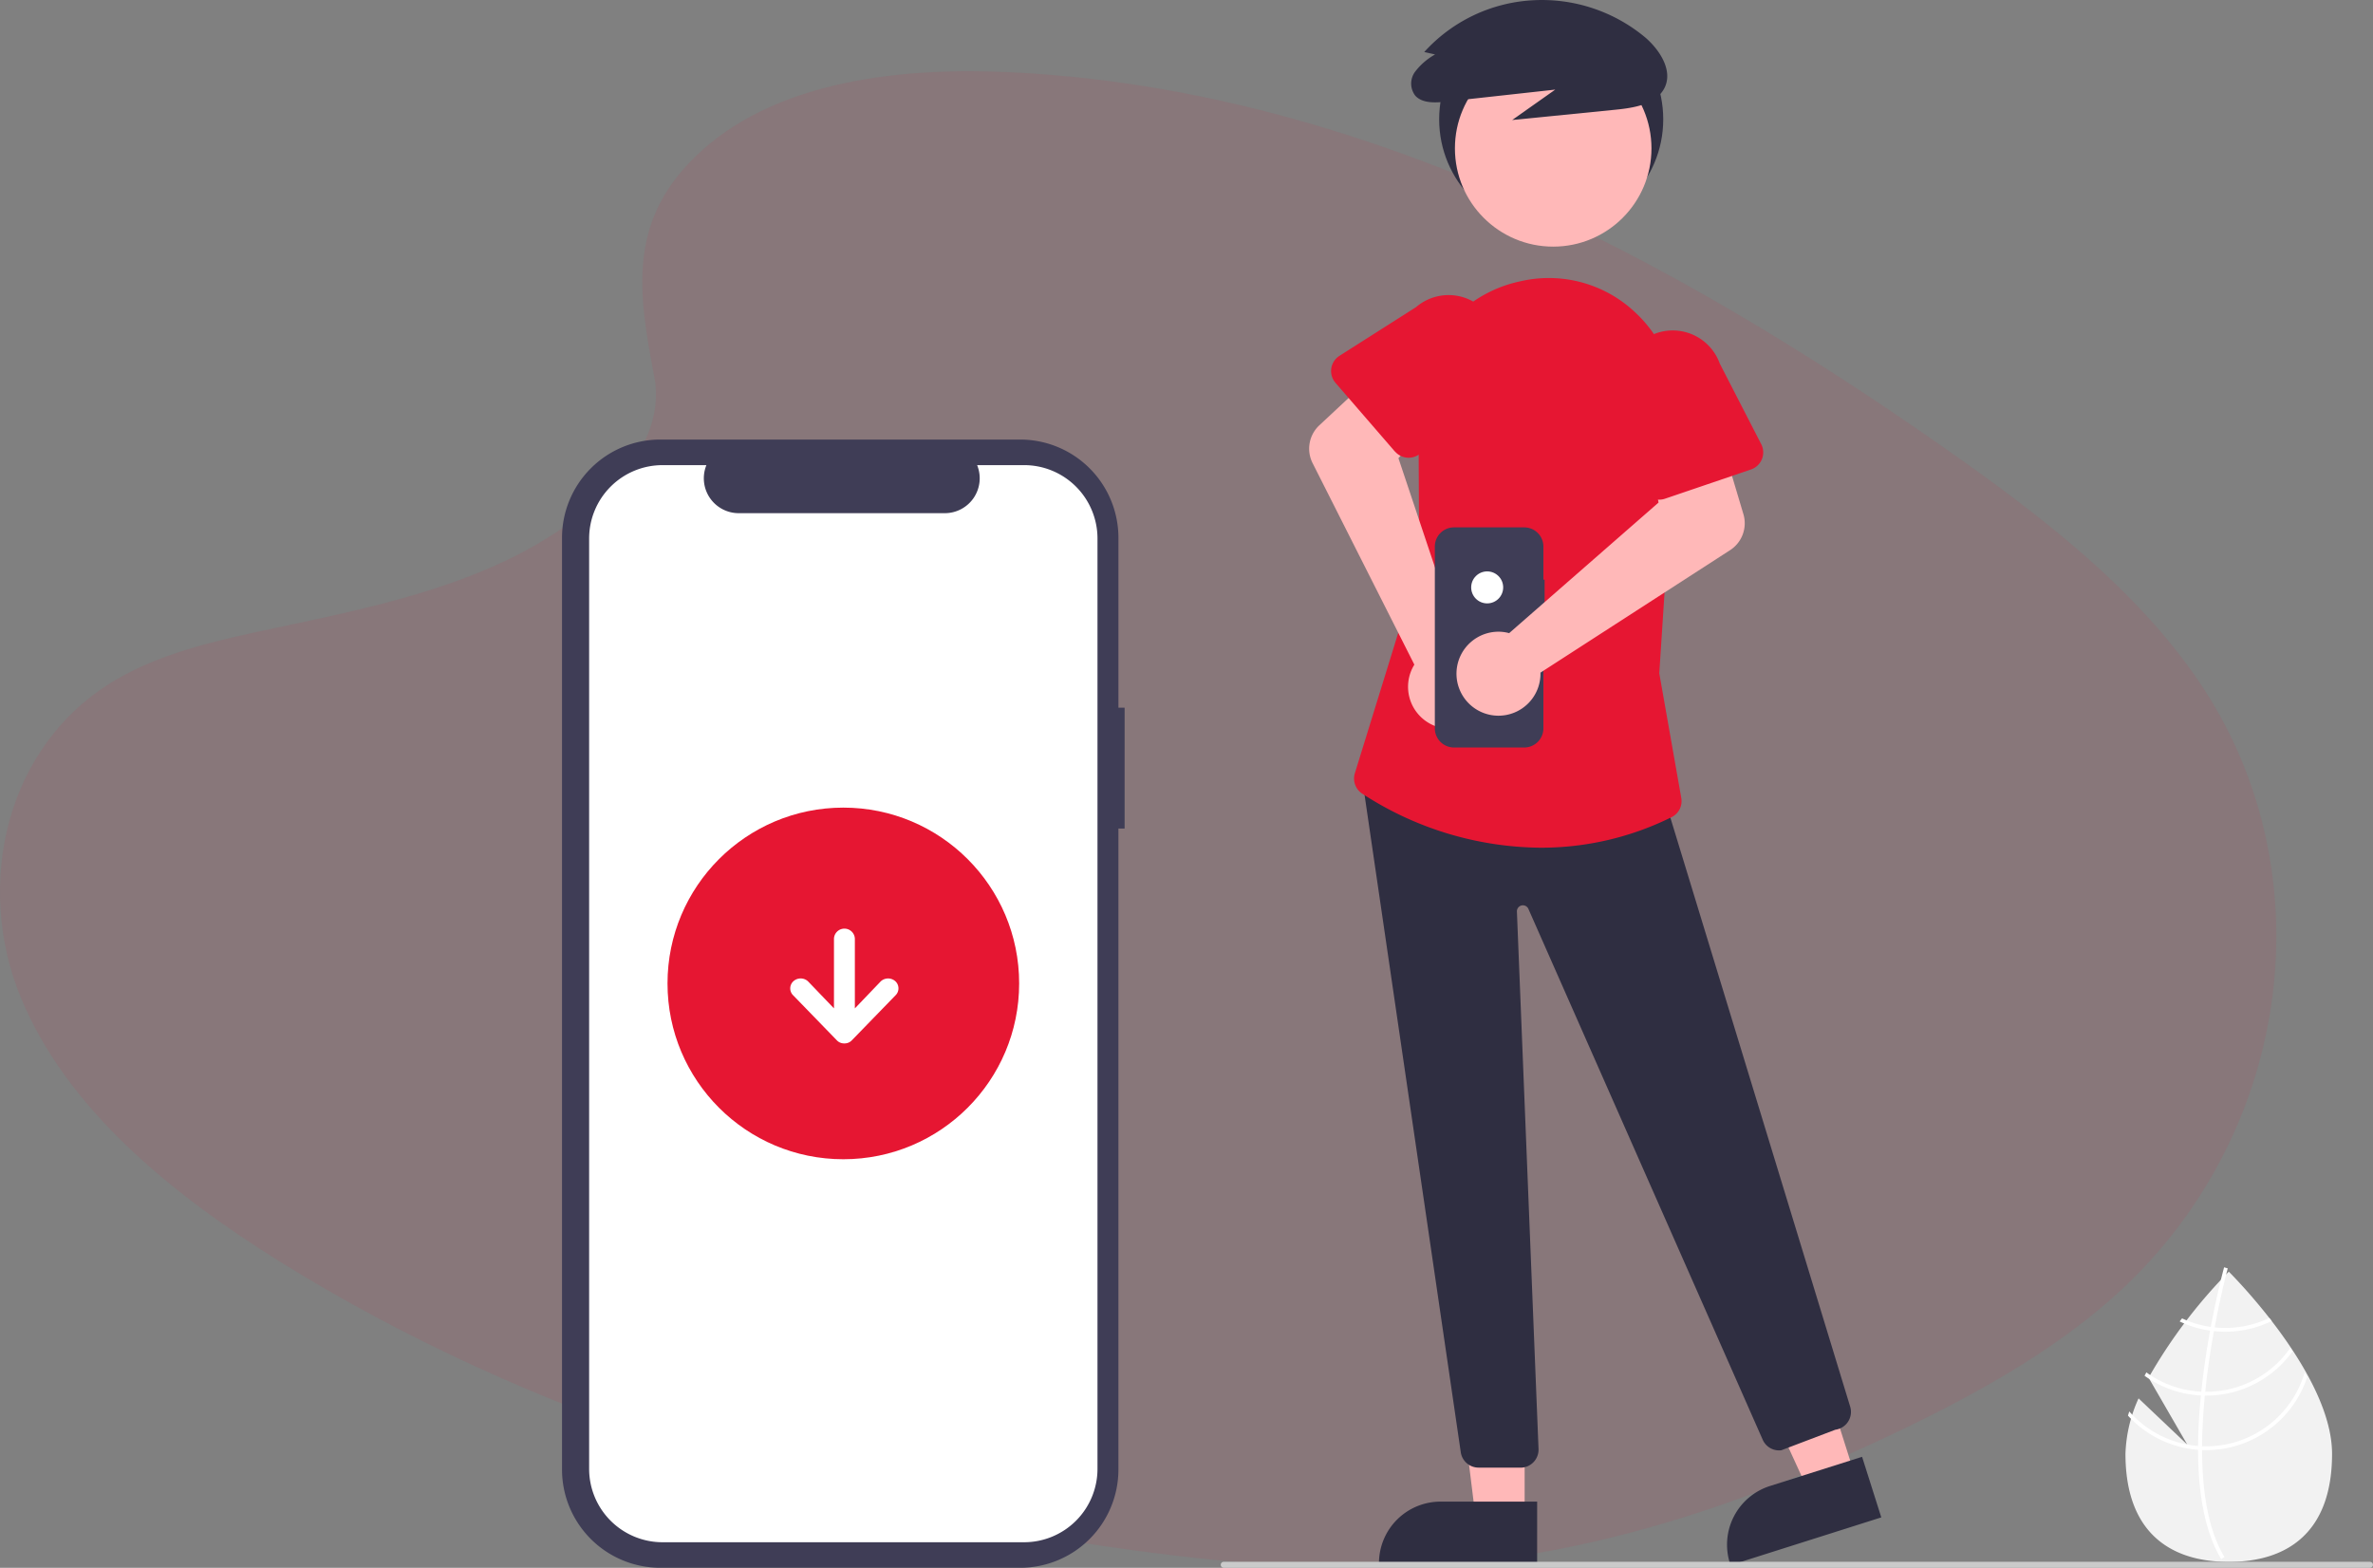<svg xmlns="http://www.w3.org/2000/svg" width="219.499" height="145.027" viewBox="0 0 219.499 145.027">
  <rect x="0" y="0" width="219.499" height="145.027" fill="#808080" stroke="none"/>
  <g id="Group_809" data-name="Group 809" transform="translate(-275 -3616)">
    <g id="Group_754" data-name="Group 754" transform="translate(0 155)">
      <g id="Group_753" data-name="Group 753" transform="translate(0 -4)">
        <g id="Group_746" data-name="Group 746" transform="translate(5 0.233)">
          <path id="Path_652" data-name="Path 652" d="M201.017,47.917c7.145-6.368,18.362-7.664,28.563-7.157,32.063,1.587,61,17.072,86.04,34.579,9.068,6.347,17.986,13.168,23.868,21.9,11.976,17.768,8.424,42.391-8.229,57.019-5.667,4.987-12.534,8.8-19.586,12.182-12.536,6.019-26.069,10.849-40.292,12.223-10.147.982-20.42.184-30.508-1.183-28.182-3.822-55.845-12.275-79.026-26.736-10.169-6.347-19.756-14.227-23.948-24.483S136.392,103,146.775,96.925c4.307-2.512,9.43-3.645,14.458-4.711,7.4-1.569,14.918-3.115,21.6-6.3,6.9-3.3,15.061-9.664,13.7-16.95C195.057,61.14,193.881,54.276,201.017,47.917Z" transform="translate(133.994 3430.695)" fill="#e61632" opacity="0.08"/>
          <g id="Group_745" data-name="Group 745" transform="translate(-7.705 -1.233)">
            <g id="Group_739" data-name="Group 739" transform="translate(329.691 3506.66)">
              <path id="Path_622" data-name="Path 622" d="M269.24,140.929h-.573V125.22a9.092,9.092,0,0,0-9.092-9.092H226.292a9.092,9.092,0,0,0-9.092,9.092V211.4a9.092,9.092,0,0,0,9.092,9.092h33.282a9.092,9.092,0,0,0,9.092-9.092V152.112h.573Z" transform="translate(-217.2 -116.128)" fill="#3f3d56"/>
              <path id="Path_623" data-name="Path 623" d="M270.459,128.411h-4.344a3.226,3.226,0,0,1-2.987,4.444H244.061a3.226,3.226,0,0,1-2.987-4.444h-4.058a6.79,6.79,0,0,0-6.79,6.79v86.056a6.79,6.79,0,0,0,6.79,6.79h33.442a6.79,6.79,0,0,0,6.79-6.79h0V135.2a6.79,6.79,0,0,0-6.79-6.79Z" transform="translate(-227.718 -126.045)" fill="#fff"/>
              <ellipse id="Ellipse_44" data-name="Ellipse 44" cx="16.263" cy="16.263" rx="16.263" ry="16.263" transform="translate(9.758 34.047)" fill="#e61632"/>
              <path id="Path_624" data-name="Path 624" d="M336.528,357.226l-4.044,4.166a.919.919,0,0,1-.674.272H331.8a.927.927,0,0,1-.676-.272l-4.042-4.166c-.013-.015-.029-.029-.042-.042a.894.894,0,0,1,.042-1.261,1,1,0,0,1,1.363,0l2.4,2.5V351.97a.967.967,0,0,1,1.932,0v6.455l2.394-2.5a1,1,0,0,1,1.365,0l.042.042A.9.9,0,0,1,336.528,357.226Z" transform="translate(-305.69 -305.805)" fill="#fff"/>
            </g>
            <g id="Group_738" data-name="Group 738" transform="translate(398.806 3466)">
              <ellipse id="Ellipse_29" data-name="Ellipse 29" cx="10.363" cy="10.363" rx="10.363" ry="10.363" transform="translate(12.02 0.671)" fill="#2f2e41"/>
              <path id="Path_641" data-name="Path 641" d="M511.319,566.795h-4.537l-2.159-17.5h6.7Z" transform="translate(-491.394 -426.408)" fill="#ffb8b8"/>
              <path id="Path_642" data-name="Path 642" d="M735.756,743.928h-14.63v-.185a5.694,5.694,0,0,1,5.695-5.695h8.936Z" transform="translate(-714.674 -599.143)" fill="#2f2e41"/>
              <path id="Path_643" data-name="Path 643" d="M585.421,557.741l-4.325,1.372-7.348-16.03,6.384-2.024Z" transform="translate(-534.935 -421.22)" fill="#ffb8b8"/>
              <path id="Path_644" data-name="Path 644" d="M822.388,732.448l-13.946,4.422-.056-.176a5.694,5.694,0,0,1,3.707-7.15h0l8.518-2.7Z" transform="translate(-769.472 -592.085)" fill="#2f2e41"/>
              <path id="Path_645" data-name="Path 645" d="M731.362,619.617h-3.881a1.664,1.664,0,0,1-1.639-1.372l-9.253-63.218,27.556.938,17.721,58.054a1.665,1.665,0,0,1-1.387,2.094l-5,1.9a1.656,1.656,0,0,1-1.718-.981l-21.672-49.1a.555.555,0,0,0-1.062.246l2,49.711a1.666,1.666,0,0,1-1.664,1.733Z" transform="translate(-711.816 -483.858)" fill="#2f2e41"/>
              <ellipse id="Ellipse_30" data-name="Ellipse 30" cx="9.09" cy="9.09" rx="9.09" ry="9.09" transform="translate(13.477 4.634)" fill="#ffb8b8"/>
              <path id="Path_646" data-name="Path 646" d="M732.1,484.921a30.631,30.631,0,0,1-16.42-4.98,1.671,1.671,0,0,1-.712-1.908l5.951-19.255-.074-15.668a11.926,11.926,0,0,1,9.233-10.54l.327-.073a11.631,11.631,0,0,1,10.464,2.876,12.006,12.006,0,0,1,3.758,10.4l-1.5,23.015,2.034,11.529a1.653,1.653,0,0,1-.871,1.766A27.15,27.15,0,0,1,732.1,484.921Z" transform="translate(-710.747 -406.505)" fill="#e61632"/>
              <path id="Path_647" data-name="Path 647" d="M718.347,480.475a3.894,3.894,0,0,0-.577-.208l-5.825-17.406,2.949-3.344-4.466-5.111-5.8,5.413a2.961,2.961,0,0,0-.622,3.5l9.412,18.64a3.885,3.885,0,1,0,4.924-1.483Z" transform="translate(-703.693 -420.477)" fill="#ffb8b8"/>
              <path id="Path_648" data-name="Path 648" d="M715.068,450.977l-5.5-6.361a1.666,1.666,0,0,1,.366-2.5l7.077-4.5a4.625,4.625,0,0,1,6.032,7.013l-5.45,6.338a1.666,1.666,0,0,1-2.522,0Z" transform="translate(-707.136 -409.201)" fill="#e61632"/>
              <path id="Path_649" data-name="Path 649" d="M731.385,367.769a6,6,0,0,0-1.852,1.6,1.839,1.839,0,0,0,.02,2.217c.649.711,1.824.662,2.82.552l10.126-1.116-3.986,2.813,9.584-.956c1.674-.167,3.6-.484,4.421-1.855.958-1.608-.261-3.6-1.718-4.847a14.931,14.931,0,0,0-10.527-3.41,14.628,14.628,0,0,0-9.893,4.778Z" transform="translate(-719.741 -362.733)" fill="#2f2e41"/>
              <path id="Path_22" data-name="Path 22" d="M745.244,499.385h-.112v-3.065a1.774,1.774,0,0,0-1.774-1.774h-6.494a1.774,1.774,0,0,0-1.774,1.774v16.814a1.774,1.774,0,0,0,1.774,1.774h6.494a1.774,1.774,0,0,0,1.774-1.774V501.567h.112Z" transform="translate(-723.471 -445.762)" fill="#3f3d56"/>
              <ellipse id="Ellipse_31" data-name="Ellipse 31" cx="1.48" cy="1.48" rx="1.48" ry="1.48" transform="translate(14.981 52.856)" fill="#fff"/>
              <path id="Path_650" data-name="Path 650" d="M744.777,489.2a3.89,3.89,0,0,1,.6.112l13.82-12.079-.856-4.376,6.436-2.154,2.268,7.6a2.961,2.961,0,0,1-1.231,3.333l-17.54,11.331a3.885,3.885,0,1,1-3.5-3.768Z" transform="translate(-726.884 -430.745)" fill="#ffb8b8"/>
              <path id="Path_651" data-name="Path 651" d="M784.523,460.632a1.663,1.663,0,0,1-.795-1.136l-1.5-8.223a4.625,4.625,0,0,1,8.749-3l3.835,7.458a1.666,1.666,0,0,1-.945,2.338l-7.964,2.709A1.664,1.664,0,0,1,784.523,460.632Z" transform="translate(-753.002 -414.643)" fill="#e61632"/>
            </g>
          </g>
        </g>
        <g id="Group_748" data-name="Group 748" transform="translate(2 -0.568)">
          <path id="Path_813" data-name="Path 813" d="M198.212,668.18l4.5,4.266-3.573-6.18a47.5,47.5,0,0,1,7.419-9.809s9.552,9.433,9.552,16.847-4.276,10-9.551,10S197,680.719,197,673.3A13.333,13.333,0,0,1,198.212,668.18Z" transform="translate(272.602 2926.743)" fill="#f2f2f2"/>
          <path id="Path_817" data-name="Path 817" d="M231.134,671.652v.365c.021,4.248.716,7.562,2.08,9.9.019.034.04.067.06.1l.153-.1.146-.094c-1.513-2.52-2.048-6.082-2.068-9.787,0-.119,0-.241,0-.362.005-1.568.1-3.155.247-4.7.011-.119.023-.241.035-.362.207-2.033.506-3.976.811-5.664.021-.119.044-.239.067-.356.528-2.855,1.067-4.922,1.19-5.38.014-.056.023-.087.025-.094l-.167-.049,0,0-.169-.049c0,.007-.032.11-.081.3-.188.716-.676,2.661-1.155,5.226-.021.116-.044.235-.065.355-.249,1.369-.493,2.9-.686,4.506q-.074.605-.132,1.194c-.014.121-.026.242-.037.362Q231.142,669.468,231.134,671.652Z" transform="translate(245.182 2927.778)" fill="#fff"/>
          <path id="Path_816" data-name="Path 816" d="M219.37,672.161c.118.016.237.032.358.044a9.662,9.662,0,0,0,.99.051,9.419,9.419,0,0,0,4.072-.92l.223.281a9.77,9.77,0,0,1-4.3.99,10.035,10.035,0,0,1-1.057-.056c-.119-.012-.239-.028-.356-.046a9.685,9.685,0,0,1-2.8-.848l.221-.284a9.386,9.386,0,0,0,2.644.788Z" transform="translate(258.116 2916.149)" fill="#fff"/>
          <path id="Path_815" data-name="Path 815" d="M214.808,684.915q.182.011.363.011c.037,0,.076,0,.112,0a9.469,9.469,0,0,0,7.773-4.06c.07.1.14.207.209.313a9.821,9.821,0,0,1-7.981,4.1c-.049,0-.1,0-.147,0-.123,0-.244-.005-.365-.011a9.769,9.769,0,0,1-5.2-1.826c.056-.1.112-.207.17-.311A9.4,9.4,0,0,0,214.808,684.915Z" transform="translate(261.795 2909.387)" fill="#fff"/>
          <path id="Path_814" data-name="Path 814" d="M211.174,695.37c.123.011.246.018.369.023s.263.009.395.009a9.5,9.5,0,0,0,9.1-6.832c.079.142.158.283.233.425a9.843,9.843,0,0,1-9.337,6.758c-.132,0-.263,0-.393-.009s-.247-.011-.37-.019a9.814,9.814,0,0,1-6.477-3.161c.037-.13.079-.258.121-.388A9.465,9.465,0,0,0,211.174,695.37Z" transform="translate(265.141 2903.955)" fill="#fff"/>
        </g>
      </g>
      <path id="Path_818" data-name="Path 818" d="M177,750.581h106.02a.278.278,0,0,0,0-.557H177a.278.278,0,0,0,0,.557Z" transform="translate(211.197 2855.447)" fill="#cacaca"/>
    </g>
  </g>
</svg>
